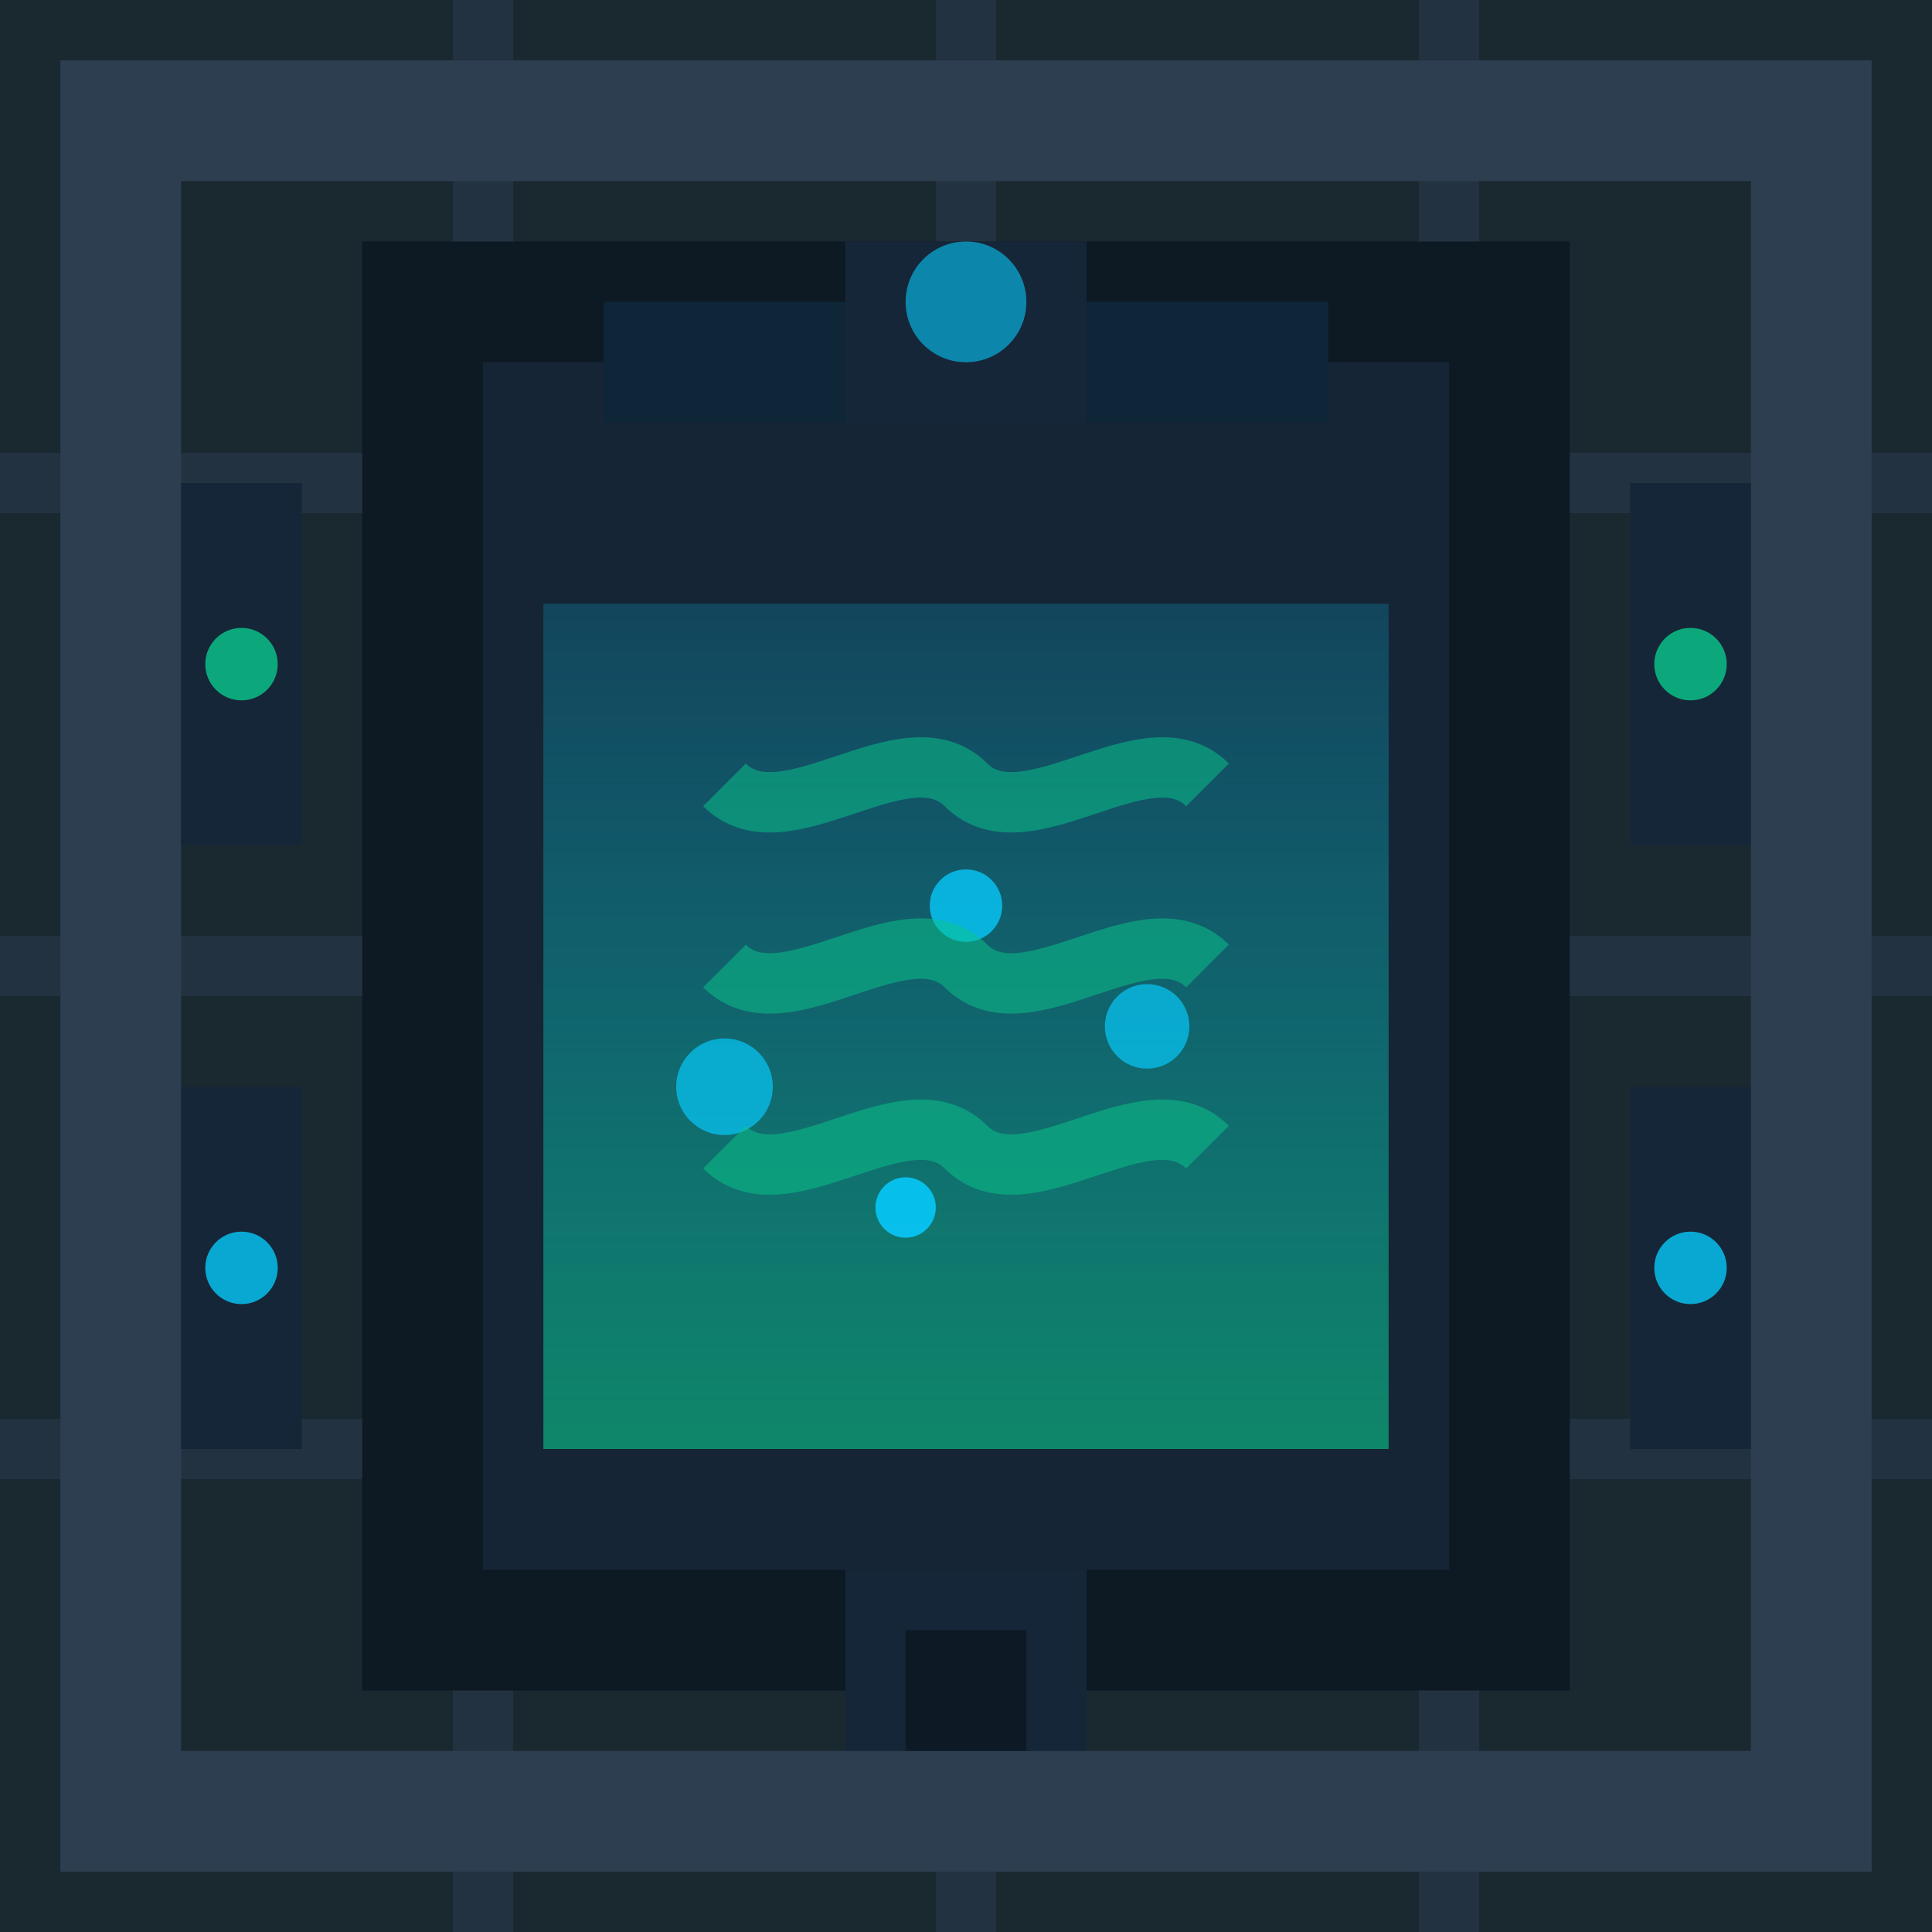<?xml version="1.0" encoding="UTF-8" standalone="no"?>
<svg xmlns="http://www.w3.org/2000/svg" width="16" height="16" viewBox="0 0 16 16">
  <!-- Base background - slightly greenish tint to match biotech theme -->
  <rect width="16" height="16" fill="#1a2830" />
  
  <!-- Subtle grid pattern -->
  <path d="M0,0 L16,0 L16,16 L0,16 Z" fill="#1a2830" />
  <path d="M0,4 L16,4 M0,8 L16,8 M0,12 L16,12 M4,0 L4,16 M8,0 L8,16 M12,0 L12,16" stroke="#223240" stroke-width="0.5" />
  
  <!-- Main frame border -->
  <rect x="1" y="1" width="14" height="14" fill="none" stroke="#2c3e50" stroke-width="1" />
  
  <!-- Central bioreactor tank -->
  <rect x="3" y="2" width="10" height="12" fill="#0d1a24" />
  <rect x="4" y="3" width="8" height="10" fill="#152535" />
  
  <!-- Liquid in the bioreactor with a slight gradient -->
  <defs>
    <linearGradient id="liquidGradient" x1="0%" y1="0%" x2="0%" y2="100%">
      <stop offset="0%" stop-color="#07c8f9" stop-opacity="0.2" />
      <stop offset="100%" stop-color="#0ac88c" stop-opacity="0.6" />
    </linearGradient>
  </defs>
  <rect x="4.5" y="5" width="7" height="7" fill="url(#liquidGradient)" />
  
  <!-- Bubbles in the liquid -->
  <circle cx="6" cy="9" r="0.4" fill="#07c8f9" opacity="0.7" />
  <circle cx="8" cy="7.5" r="0.3" fill="#07c8f9" opacity="0.8" />
  <circle cx="9.5" cy="8.5" r="0.35" fill="#07c8f9" opacity="0.7" />
  <circle cx="7.5" cy="10" r="0.25" fill="#07c8f9" opacity="0.9" />
  
  <!-- Top of the bioreactor with pipes and controls -->
  <rect x="5" y="2.5" width="6" height="1" fill="#0f2638" />
  <rect x="7" y="2" width="2" height="1.5" fill="#152638" />
  <circle cx="8" cy="2.5" r="0.5" fill="#07c8f9" opacity="0.6" />
  
  <!-- Side equipment and control panels -->
  <rect x="1.5" y="4" width="1" height="3" fill="#152638" />
  <circle cx="2" cy="5.5" r="0.3" fill="#0ac88c" opacity="0.8" />
  <rect x="1.5" y="9" width="1" height="3" fill="#152638" />
  <circle cx="2" cy="10.5" r="0.3" fill="#07c8f9" opacity="0.8" />
  
  <rect x="13.5" y="4" width="1" height="3" fill="#152638" />
  <circle cx="14" cy="5.5" r="0.3" fill="#0ac88c" opacity="0.8" />
  <rect x="13.5" y="9" width="1" height="3" fill="#152638" />
  <circle cx="14" cy="10.5" r="0.3" fill="#07c8f9" opacity="0.8" />
  
  <!-- Bottom equipment with drain -->
  <rect x="7" y="13" width="2" height="1.5" fill="#152638" />
  <rect x="7.5" y="13.5" width="1" height="1" fill="#0d1a26" />
  
  <!-- DNA-like pattern in the central part of liquid (subtle) -->
  <path d="M6,6.5 C6.5,7 7.5,6 8,6.5 C8.5,7 9.5,6 10,6.5" 
        stroke="#0ac88c" stroke-width="0.5" opacity="0.5" fill="none" />
  <path d="M6,8 C6.5,8.5 7.5,7.5 8,8 C8.5,8.5 9.5,7.5 10,8" 
        stroke="#0ac88c" stroke-width="0.5" opacity="0.5" fill="none" />
  <path d="M6,9.5 C6.5,10 7.5,9 8,9.5 C8.5,10 9.5,9 10,9.5" 
        stroke="#0ac88c" stroke-width="0.5" opacity="0.5" fill="none" />
</svg>